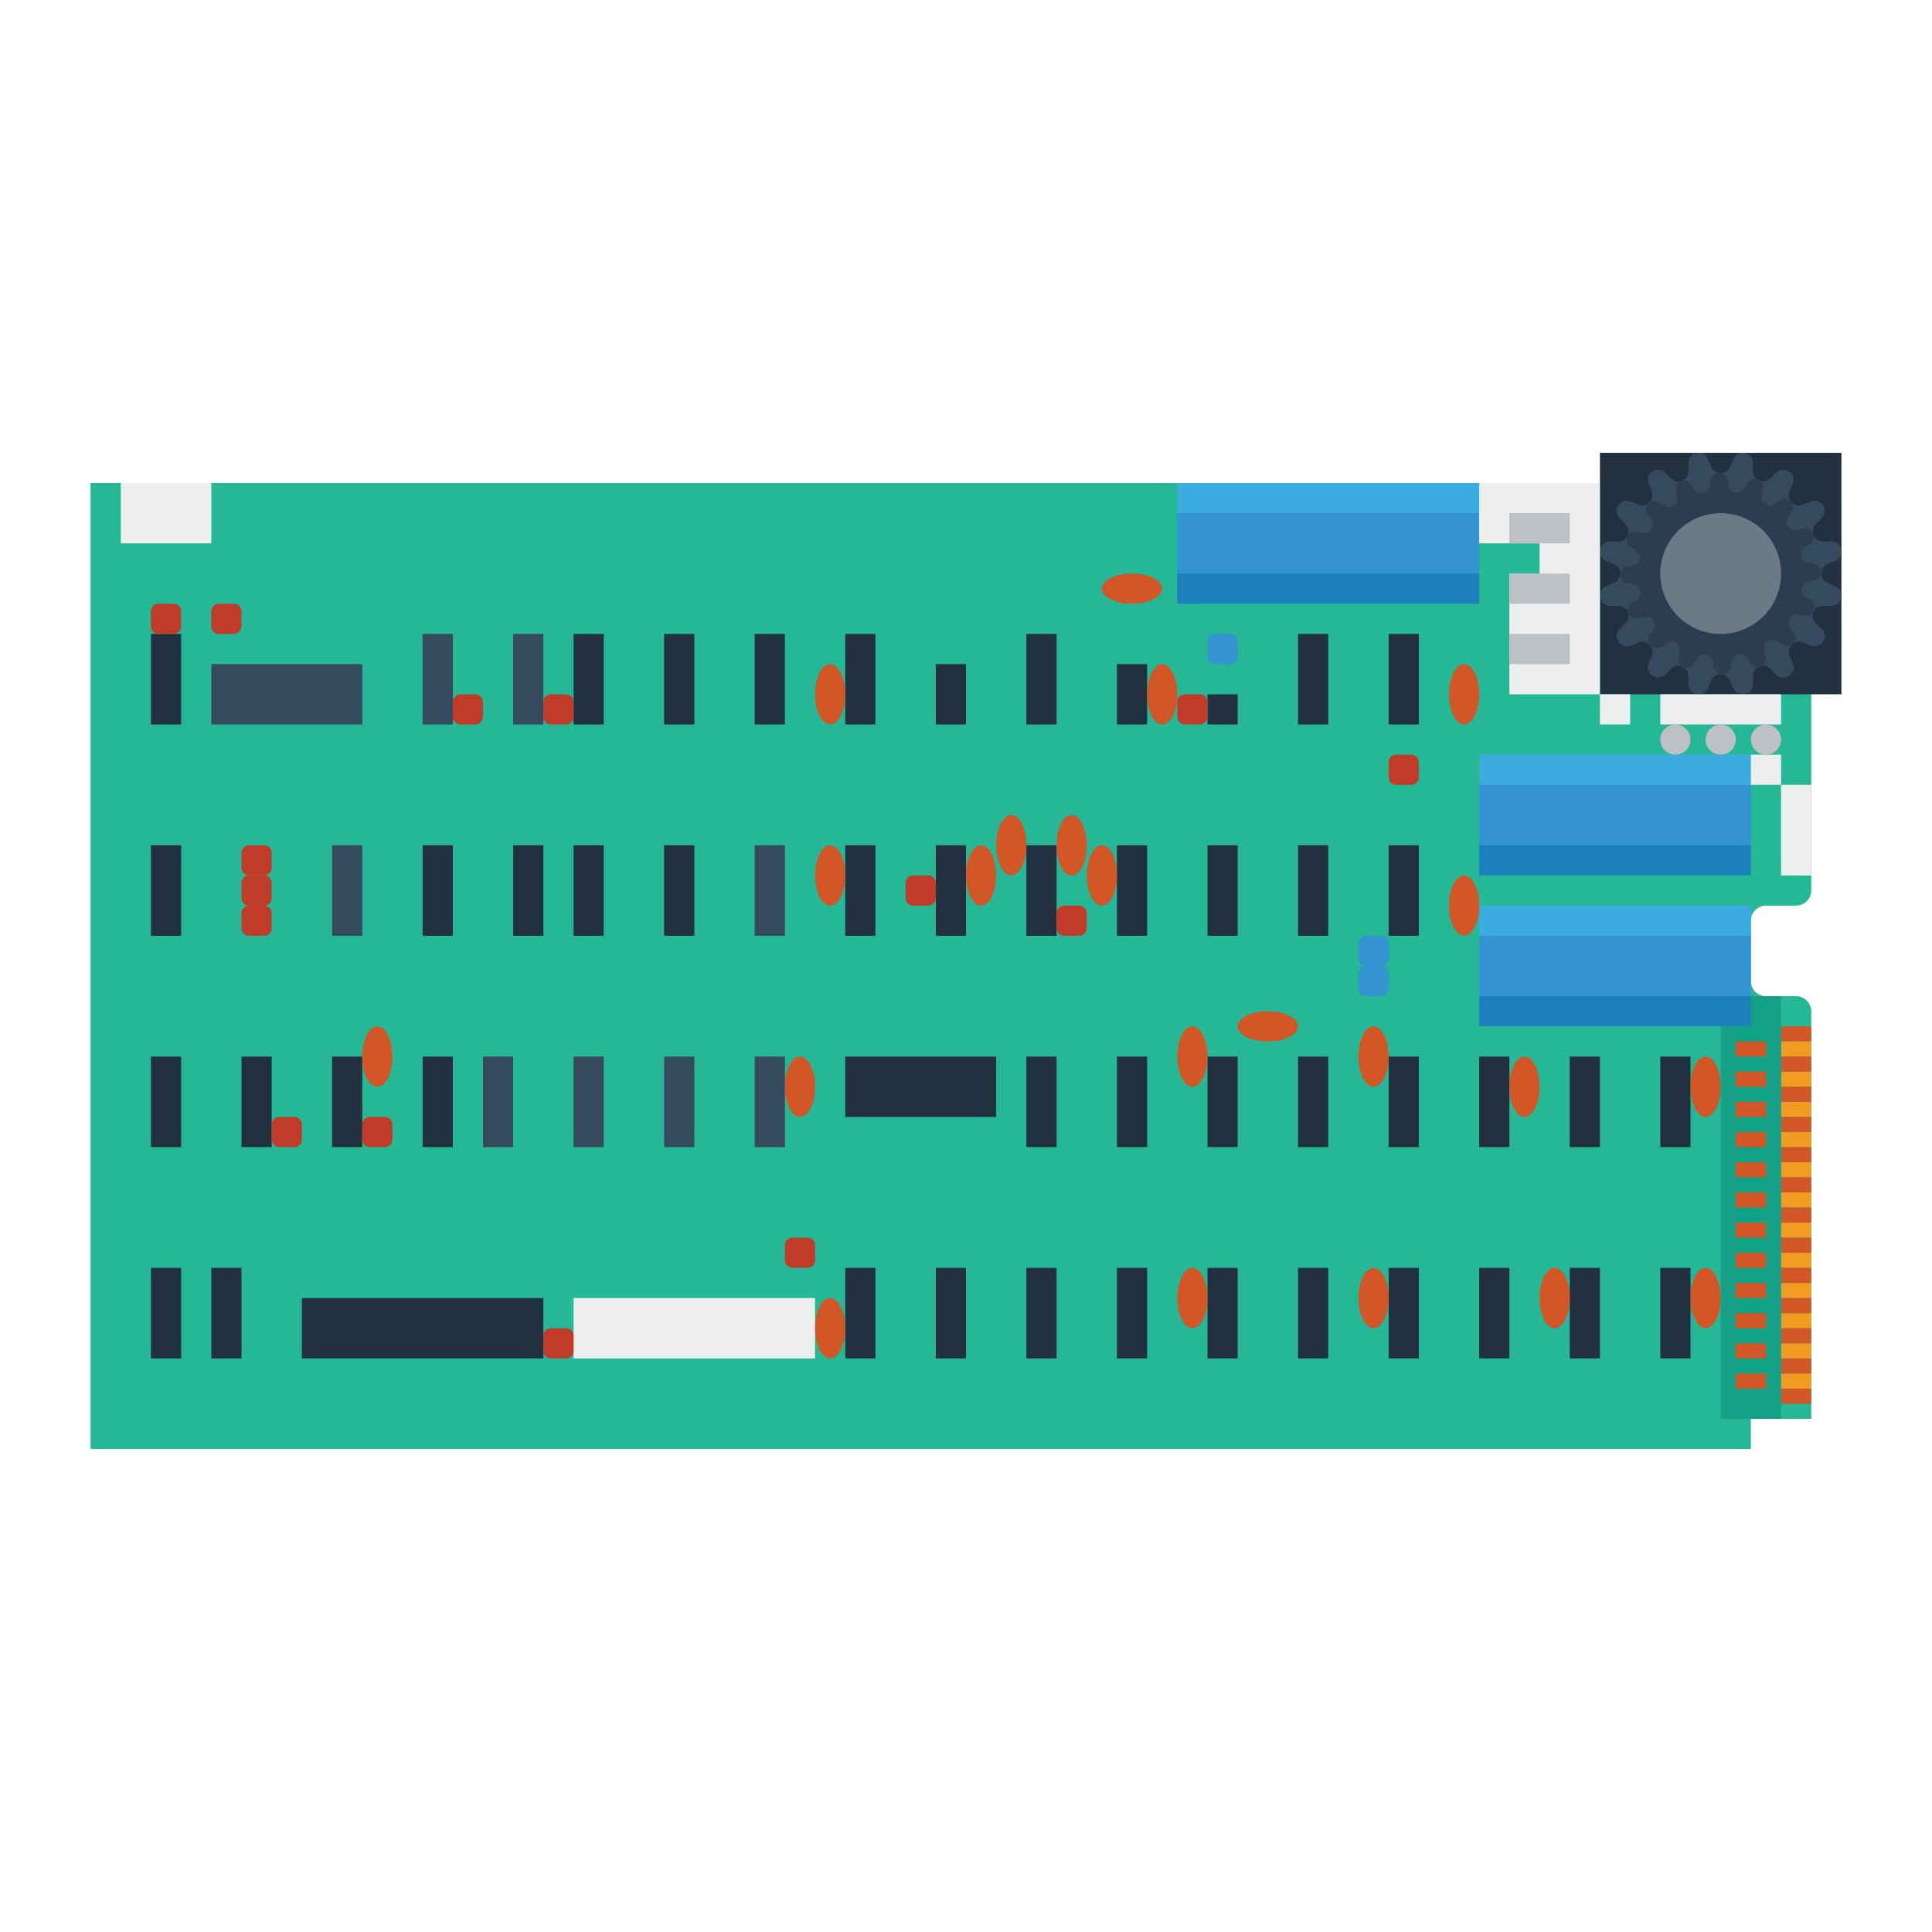 <svg enable-background="new 0 0 256 256" viewBox="0 0 256 256" xmlns="http://www.w3.org/2000/svg"><path d="m240 118v-54h-8-8-212v128h220v-4h8v-54c0-1.105-.895-2-2-2h-4c-1.105 0-2-.895-2-2v-8c0-1.105.895-2 2-2h4c1.105 0 2-.895 2-2z" fill="#25b796"/><path d="m196 104h36v8h-36z" fill="#3394d1"/><path d="m196 112h36v4h-36z" fill="#1b80bb"/><path d="m196 100h36v4h-36z" fill="#3babe0"/><path d="m156 68h40v8h-40z" fill="#3394d1"/><path d="m156 76h40v4h-40z" fill="#1b80bb"/><path d="m156 64h40v4h-40z" fill="#3babe0"/><path d="m196 124h36v8h-36z" fill="#3394d1"/><path d="m196 120h36v4h-36z" fill="#3babe0"/><path d="m16 64h12v8h-12z" fill="#edefef"/><path d="m236 104h4v12h-4z" fill="#edefef"/><path d="m28 88h20v8h-20z" fill="#35495f"/><path d="m44 112h4v12h-4z" fill="#35495f"/><path d="m64 140h4v12h-4z" fill="#35495f"/><path d="m76 140h4v12h-4z" fill="#35495f"/><path d="m88 140h4v12h-4z" fill="#35495f"/><path d="m100 140h4v12h-4z" fill="#35495f"/><path d="m56 84h4v12h-4z" fill="#35495f"/><path d="m68 84h4v12h-4z" fill="#35495f"/><g fill="#223140"><path d="m76 84h4v12h-4z"/><path d="m20 84h4v12h-4z"/><path d="m20 112h4v12h-4z"/><path d="m20 140h4v12h-4z"/><path d="m20 168h4v12h-4z"/><path d="m28 168h4v12h-4z"/><path d="m112 168h4v12h-4z"/><path d="m124 168h4v12h-4z"/><path d="m136 168h4v12h-4z"/><path d="m148 168h4v12h-4z"/><path d="m160 168h4v12h-4z"/><path d="m172 168h4v12h-4z"/><path d="m184 168h4v12h-4z"/><path d="m196 168h4v12h-4z"/><path d="m208 168h4v12h-4z"/><path d="m220 168h4v12h-4z"/><path d="m32 140h4v12h-4z"/><path d="m44 140h4v12h-4z"/><path d="m56 140h4v12h-4z"/><path d="m136 140h4v12h-4z"/><path d="m148 140h4v12h-4z"/><path d="m160 140h4v12h-4z"/><path d="m172 140h4v12h-4z"/><path d="m184 140h4v12h-4z"/><path d="m196 140h4v12h-4z"/><path d="m208 140h4v12h-4z"/><path d="m220 140h4v12h-4z"/><path d="m56 112h4v12h-4z"/><path d="m68 112h4v12h-4z"/><path d="m76 112h4v12h-4z"/><path d="m88 112h4v12h-4z"/><path d="m112 112h4v12h-4z"/><path d="m124 112h4v12h-4z"/><path d="m136 112h4v12h-4z"/><path d="m148 112h4v12h-4z"/><path d="m160 112h4v12h-4z"/><path d="m172 112h4v12h-4z"/><path d="m184 112h4v12h-4z"/></g><path d="m100 112h4v12h-4z" fill="#35495f"/><path d="m88 84h4v12h-4z" fill="#223140"/><path d="m100 84h4v12h-4z" fill="#223140"/><path d="m112 84h4v12h-4z" fill="#223140"/><path d="m124 88h4v8h-4z" fill="#223140"/><path d="m136 84h4v12h-4z" fill="#223140"/><path d="m148 88h4v8h-4z" fill="#223140"/><path d="m160 92h4v4h-4z" fill="#223140"/><path d="m172 84h4v12h-4z" fill="#223140"/><path d="m184 84h4v12h-4z" fill="#223140"/><path d="m112 140h20v8h-20z" fill="#223140"/><path d="m40 172h32v8h-32z" fill="#223140"/><path d="m76 172h32v8h-32z" fill="#edefef"/><ellipse cx="206" cy="172" fill="#d35627" rx="2" ry="4"/><ellipse cx="226" cy="172" fill="#d35627" rx="2" ry="4"/><ellipse cx="202" cy="144" fill="#d35627" rx="2" ry="4"/><ellipse cx="182" cy="140" fill="#d35627" rx="2" ry="4"/><ellipse cx="182" cy="172" fill="#d35627" rx="2" ry="4"/><ellipse cx="158" cy="140" fill="#d35627" rx="2" ry="4"/><ellipse cx="158" cy="172" fill="#d35627" rx="2" ry="4"/><ellipse cx="110" cy="176" fill="#d35627" rx="2" ry="4"/><ellipse cx="106" cy="144" fill="#d35627" rx="2" ry="4"/><ellipse cx="50" cy="140" fill="#d35627" rx="2" ry="4"/><ellipse cx="110" cy="116" fill="#d35627" rx="2" ry="4"/><ellipse cx="134" cy="112" fill="#d35627" rx="2" ry="4"/><ellipse cx="130" cy="116" fill="#d35627" rx="2" ry="4"/><ellipse cx="142" cy="112" fill="#d35627" rx="2" ry="4"/><ellipse cx="154" cy="92" fill="#d35627" rx="2" ry="4"/><ellipse cx="146" cy="116" fill="#d35627" rx="2" ry="4"/><ellipse cx="194" cy="120" fill="#d35627" rx="2" ry="4"/><ellipse cx="194" cy="92" fill="#d35627" rx="2" ry="4"/><ellipse cx="110" cy="92" fill="#d35627" rx="2" ry="4"/><ellipse cx="150" cy="78" fill="#d35627" rx="4" ry="2"/><ellipse cx="168" cy="136" fill="#d35627" rx="4" ry="2"/><ellipse cx="226" cy="144" fill="#d35627" rx="2" ry="4"/><path d="m212 60h32v32h-32z" fill="#223140"/><path d="m229.258 61.825.396-.976c.563-1.387 2.627-.976 2.616.52l-.008 1.053c-.009 1.219 1.469 1.831 2.325.963l.739-.75c1.051-1.066 2.8.103 2.218 1.482l-.41.97c-.475 1.123.656 2.254 1.779 1.779l.97-.41c1.379-.583 2.548 1.167 1.482 2.218l-.75.739c-.868.856-.256 2.333.963 2.325l1.053-.008c1.497-.011 1.907 2.053.52 2.616l-.976.396c-1.13.458-1.13 2.058 0 2.516l.976.396c1.387.563.976 2.627-.52 2.616l-1.053-.008c-1.219-.009-1.831 1.469-.963 2.325l.75.739c1.066 1.051-.103 2.8-1.482 2.218l-.97-.41c-1.123-.475-2.254.656-1.779 1.779l.41.97c.583 1.379-1.167 2.548-2.218 1.482l-.739-.75c-.856-.868-2.333-.256-2.325.963l.008 1.053c.011 1.497-2.053 1.907-2.616.52l-.396-.976c-.458-1.13-2.058-1.13-2.516 0l-.396.976c-.563 1.387-2.627.976-2.616-.52l.008-1.053c.009-1.219-1.469-1.831-2.325-.963l-.739.75c-1.051 1.066-2.8-.103-2.218-1.482l.41-.97c.475-1.123-.656-2.254-1.779-1.779l-.97.41c-1.379.583-2.548-1.167-1.482-2.218l.75-.739c.868-.856.256-2.333-.963-2.325l-1.053.008c-1.497.011-1.907-2.053-.52-2.616l.976-.396c1.13-.458 1.13-2.058 0-2.516l-.976-.396c-1.387-.563-.976-2.627.52-2.616l1.053.008c1.219.009 1.831-1.469.963-2.325l-.75-.739c-1.066-1.051.103-2.8 1.482-2.218l.97.41c1.123.475 2.254-.656 1.779-1.779l-.41-.97c-.583-1.379 1.167-2.548 2.218-1.482l.739.75c.856.868 2.333.256 2.325-.963l-.008-1.053c-.011-1.497 2.053-1.907 2.616-.52l.396.976c.458 1.129 2.058 1.129 2.516 0z" fill="#35495f"/><path d="m226.545 64.449.147-.849c.209-1.206 1.93-1.236 2.182-.038l.177.843c.205.976 1.492 1.209 2.026.366l.461-.728c.655-1.035 2.257-.404 2.03.8l-.159.847c-.185.98.916 1.688 1.731 1.114l.704-.496c1.001-.705 2.239.491 1.57 1.516l-.471.721c-.546.835.2 1.91 1.173 1.691l.841-.189c1.195-.268 1.881 1.31.87 2.001l-.711.486c-.824.563-.546 1.841.437 2.012l.849.147c1.206.209 1.236 1.93.038 2.182l-.843.177c-.976.205-1.209 1.492-.366 2.026l.728.461c1.035.655.404 2.257-.8 2.03l-.847-.159c-.98-.185-1.688.916-1.114 1.731l.496.704c.705 1.001-.491 2.239-1.516 1.57l-.721-.471c-.835-.546-1.91.2-1.691 1.173l.189.841c.268 1.195-1.31 1.881-2.001.87l-.486-.711c-.563-.824-1.841-.546-2.012.437l-.147.849c-.209 1.206-1.93 1.236-2.182.038l-.177-.843c-.205-.976-1.492-1.209-2.026-.366l-.461.728c-.655 1.035-2.257.404-2.03-.8l.159-.847c.185-.98-.916-1.688-1.731-1.114l-.704.496c-1.001.705-2.239-.491-1.57-1.516l.471-.721c.546-.835-.2-1.91-1.173-1.691l-.841.189c-1.195.268-1.881-1.31-.87-2.001l.711-.486c.824-.563.546-1.841-.437-2.012l-.849-.147c-1.206-.209-1.236-1.93-.038-2.182l.843-.177c.976-.205 1.209-1.492.366-2.026l-.728-.461c-1.035-.655-.404-2.257.8-2.03l.847.159c.98.185 1.688-.916 1.114-1.731l-.496-.704c-.705-1.001.491-2.239 1.516-1.57l.721.471c.835.546 1.91-.2 1.691-1.173l-.189-.841c-.268-1.195 1.31-1.881 2.001-.87l.486.711c.563.823 1.842.546 2.012-.437z" fill="#2b3e51"/><circle cx="228" cy="76" fill="#6c7a88" r="8"/><path d="m196 64v8h8v4h-4v16h12v-16-4-8z" fill="#edefef"/><path d="m200 68h8v4h-8z" fill="#bdc1c6"/><path d="m200 76h8v4h-8z" fill="#bdc1c6"/><path d="m200 84h8v4h-8z" fill="#bdc1c6"/><path d="m163 88h-2c-.552 0-1-.448-1-1v-2c0-.552.448-1 1-1h2c.552 0 1 .448 1 1v2c0 .552-.448 1-1 1z" fill="#3394d1"/><path d="m183 132h-2c-.552 0-1-.448-1-1v-2c0-.552.448-1 1-1h2c.552 0 1 .448 1 1v2c0 .552-.448 1-1 1z" fill="#3394d1"/><path d="m183 128h-2c-.552 0-1-.448-1-1v-2c0-.552.448-1 1-1h2c.552 0 1 .448 1 1v2c0 .552-.448 1-1 1z" fill="#3394d1"/><path d="m236 136h4v2h-4z" fill="#d35627"/><path d="m236 138h4v2h-4z" fill="#f19c21"/><path d="m236 142h4v2h-4z" fill="#f19c21"/><path d="m236 146h4v2h-4z" fill="#f19c21"/><path d="m236 150h4v2h-4z" fill="#f19c21"/><path d="m236 154h4v2h-4z" fill="#f19c21"/><path d="m236 158h4v2h-4z" fill="#f19c21"/><path d="m236 162h4v2h-4z" fill="#f19c21"/><path d="m236 166h4v2h-4z" fill="#f19c21"/><path d="m236 170h4v2h-4z" fill="#f19c21"/><path d="m236 174h4v2h-4z" fill="#f19c21"/><path d="m236 178h4v2h-4z" fill="#f19c21"/><path d="m236 182h4v2h-4z" fill="#f19c21"/><path d="m236 140h4v2h-4z" fill="#d35627"/><path d="m236 144h4v2h-4z" fill="#d35627"/><path d="m236 148h4v2h-4z" fill="#d35627"/><path d="m236 152h4v2h-4z" fill="#d35627"/><path d="m236 156h4v2h-4z" fill="#d35627"/><path d="m236 160h4v2h-4z" fill="#d35627"/><path d="m236 164h4v2h-4z" fill="#d35627"/><path d="m236 168h4v2h-4z" fill="#d35627"/><path d="m236 172h4v2h-4z" fill="#d35627"/><path d="m236 176h4v2h-4z" fill="#d35627"/><path d="m236 180h4v2h-4z" fill="#d35627"/><path d="m236 184h4v2h-4z" fill="#d35627"/><path d="m228 132h8v56h-8z" fill="#16a085"/><path d="m196 132h36v4h-36z" fill="#1b80bb"/><path d="m230 136h4v48h-4z" fill="#10a284"/><path d="m230 138h4v2h-4z" fill="#d35627"/><path d="m230 142h4v2h-4z" fill="#d35627"/><path d="m230 146h4v2h-4z" fill="#d35627"/><path d="m230 150h4v2h-4z" fill="#d35627"/><path d="m230 154h4v2h-4z" fill="#d35627"/><path d="m230 158h4v2h-4z" fill="#d35627"/><path d="m230 162h4v2h-4z" fill="#d35627"/><path d="m230 166h4v2h-4z" fill="#d35627"/><path d="m230 170h4v2h-4z" fill="#d35627"/><path d="m230 174h4v2h-4z" fill="#d35627"/><path d="m230 178h4v2h-4z" fill="#d35627"/><path d="m230 182h4v2h-4z" fill="#d35627"/><path d="m63 96h-2c-.552 0-1-.448-1-1v-2c0-.552.448-1 1-1h2c.552 0 1 .448 1 1v2c0 .552-.448 1-1 1z" fill="#c13c28"/><path d="m35 116h-2c-.552 0-1-.448-1-1v-2c0-.552.448-1 1-1h2c.552 0 1 .448 1 1v2c0 .552-.448 1-1 1z" fill="#c13c28"/><path d="m35 120h-2c-.552 0-1-.448-1-1v-2c0-.552.448-1 1-1h2c.552 0 1 .448 1 1v2c0 .552-.448 1-1 1z" fill="#c13c28"/><path d="m123 120h-2c-.552 0-1-.448-1-1v-2c0-.552.448-1 1-1h2c.552 0 1 .448 1 1v2c0 .552-.448 1-1 1z" fill="#c13c28"/><path d="m107 168h-2c-.552 0-1-.448-1-1v-2c0-.552.448-1 1-1h2c.552 0 1 .448 1 1v2c0 .552-.448 1-1 1z" fill="#c13c28"/><path d="m75 180h-2c-.552 0-1-.448-1-1v-2c0-.552.448-1 1-1h2c.552 0 1 .448 1 1v2c0 .552-.448 1-1 1z" fill="#c13c28"/><path d="m51 152h-2c-.552 0-1-.448-1-1v-2c0-.552.448-1 1-1h2c.552 0 1 .448 1 1v2c0 .552-.448 1-1 1z" fill="#c13c28"/><path d="m39 152h-2c-.552 0-1-.448-1-1v-2c0-.552.448-1 1-1h2c.552 0 1 .448 1 1v2c0 .552-.448 1-1 1z" fill="#c13c28"/><path d="m143 124h-2c-.552 0-1-.448-1-1v-2c0-.552.448-1 1-1h2c.552 0 1 .448 1 1v2c0 .552-.448 1-1 1z" fill="#c13c28"/><path d="m159 96h-2c-.552 0-1-.448-1-1v-2c0-.552.448-1 1-1h2c.552 0 1 .448 1 1v2c0 .552-.448 1-1 1z" fill="#c13c28"/><path d="m187 104h-2c-.552 0-1-.448-1-1v-2c0-.552.448-1 1-1h2c.552 0 1 .448 1 1v2c0 .552-.448 1-1 1z" fill="#c13c28"/><path d="m35 124h-2c-.552 0-1-.448-1-1v-2c0-.552.448-1 1-1h2c.552 0 1 .448 1 1v2c0 .552-.448 1-1 1z" fill="#c13c28"/><path d="m75 96h-2c-.552 0-1-.448-1-1v-2c0-.552.448-1 1-1h2c.552 0 1 .448 1 1v2c0 .552-.448 1-1 1z" fill="#c13c28"/><path d="m31 84h-2c-.552 0-1-.448-1-1v-2c0-.552.448-1 1-1h2c.552 0 1 .448 1 1v2c0 .552-.448 1-1 1z" fill="#c13c28"/><path d="m23 84h-2c-.552 0-1-.448-1-1v-2c0-.552.448-1 1-1h2c.552 0 1 .448 1 1v2c0 .552-.448 1-1 1z" fill="#c13c28"/><path d="m212 92h4v4h-4z" fill="#edefef"/><path d="m220 92h16v4h-16z" fill="#edefef"/><path d="m232 100h4v4h-4z" fill="#edefef"/><circle cx="234" cy="98" fill="#bdc1c6" r="2"/><circle cx="222" cy="98" fill="#bdc1c6" r="2"/><circle cx="228" cy="98" fill="#bdc1c6" r="2"/></svg>